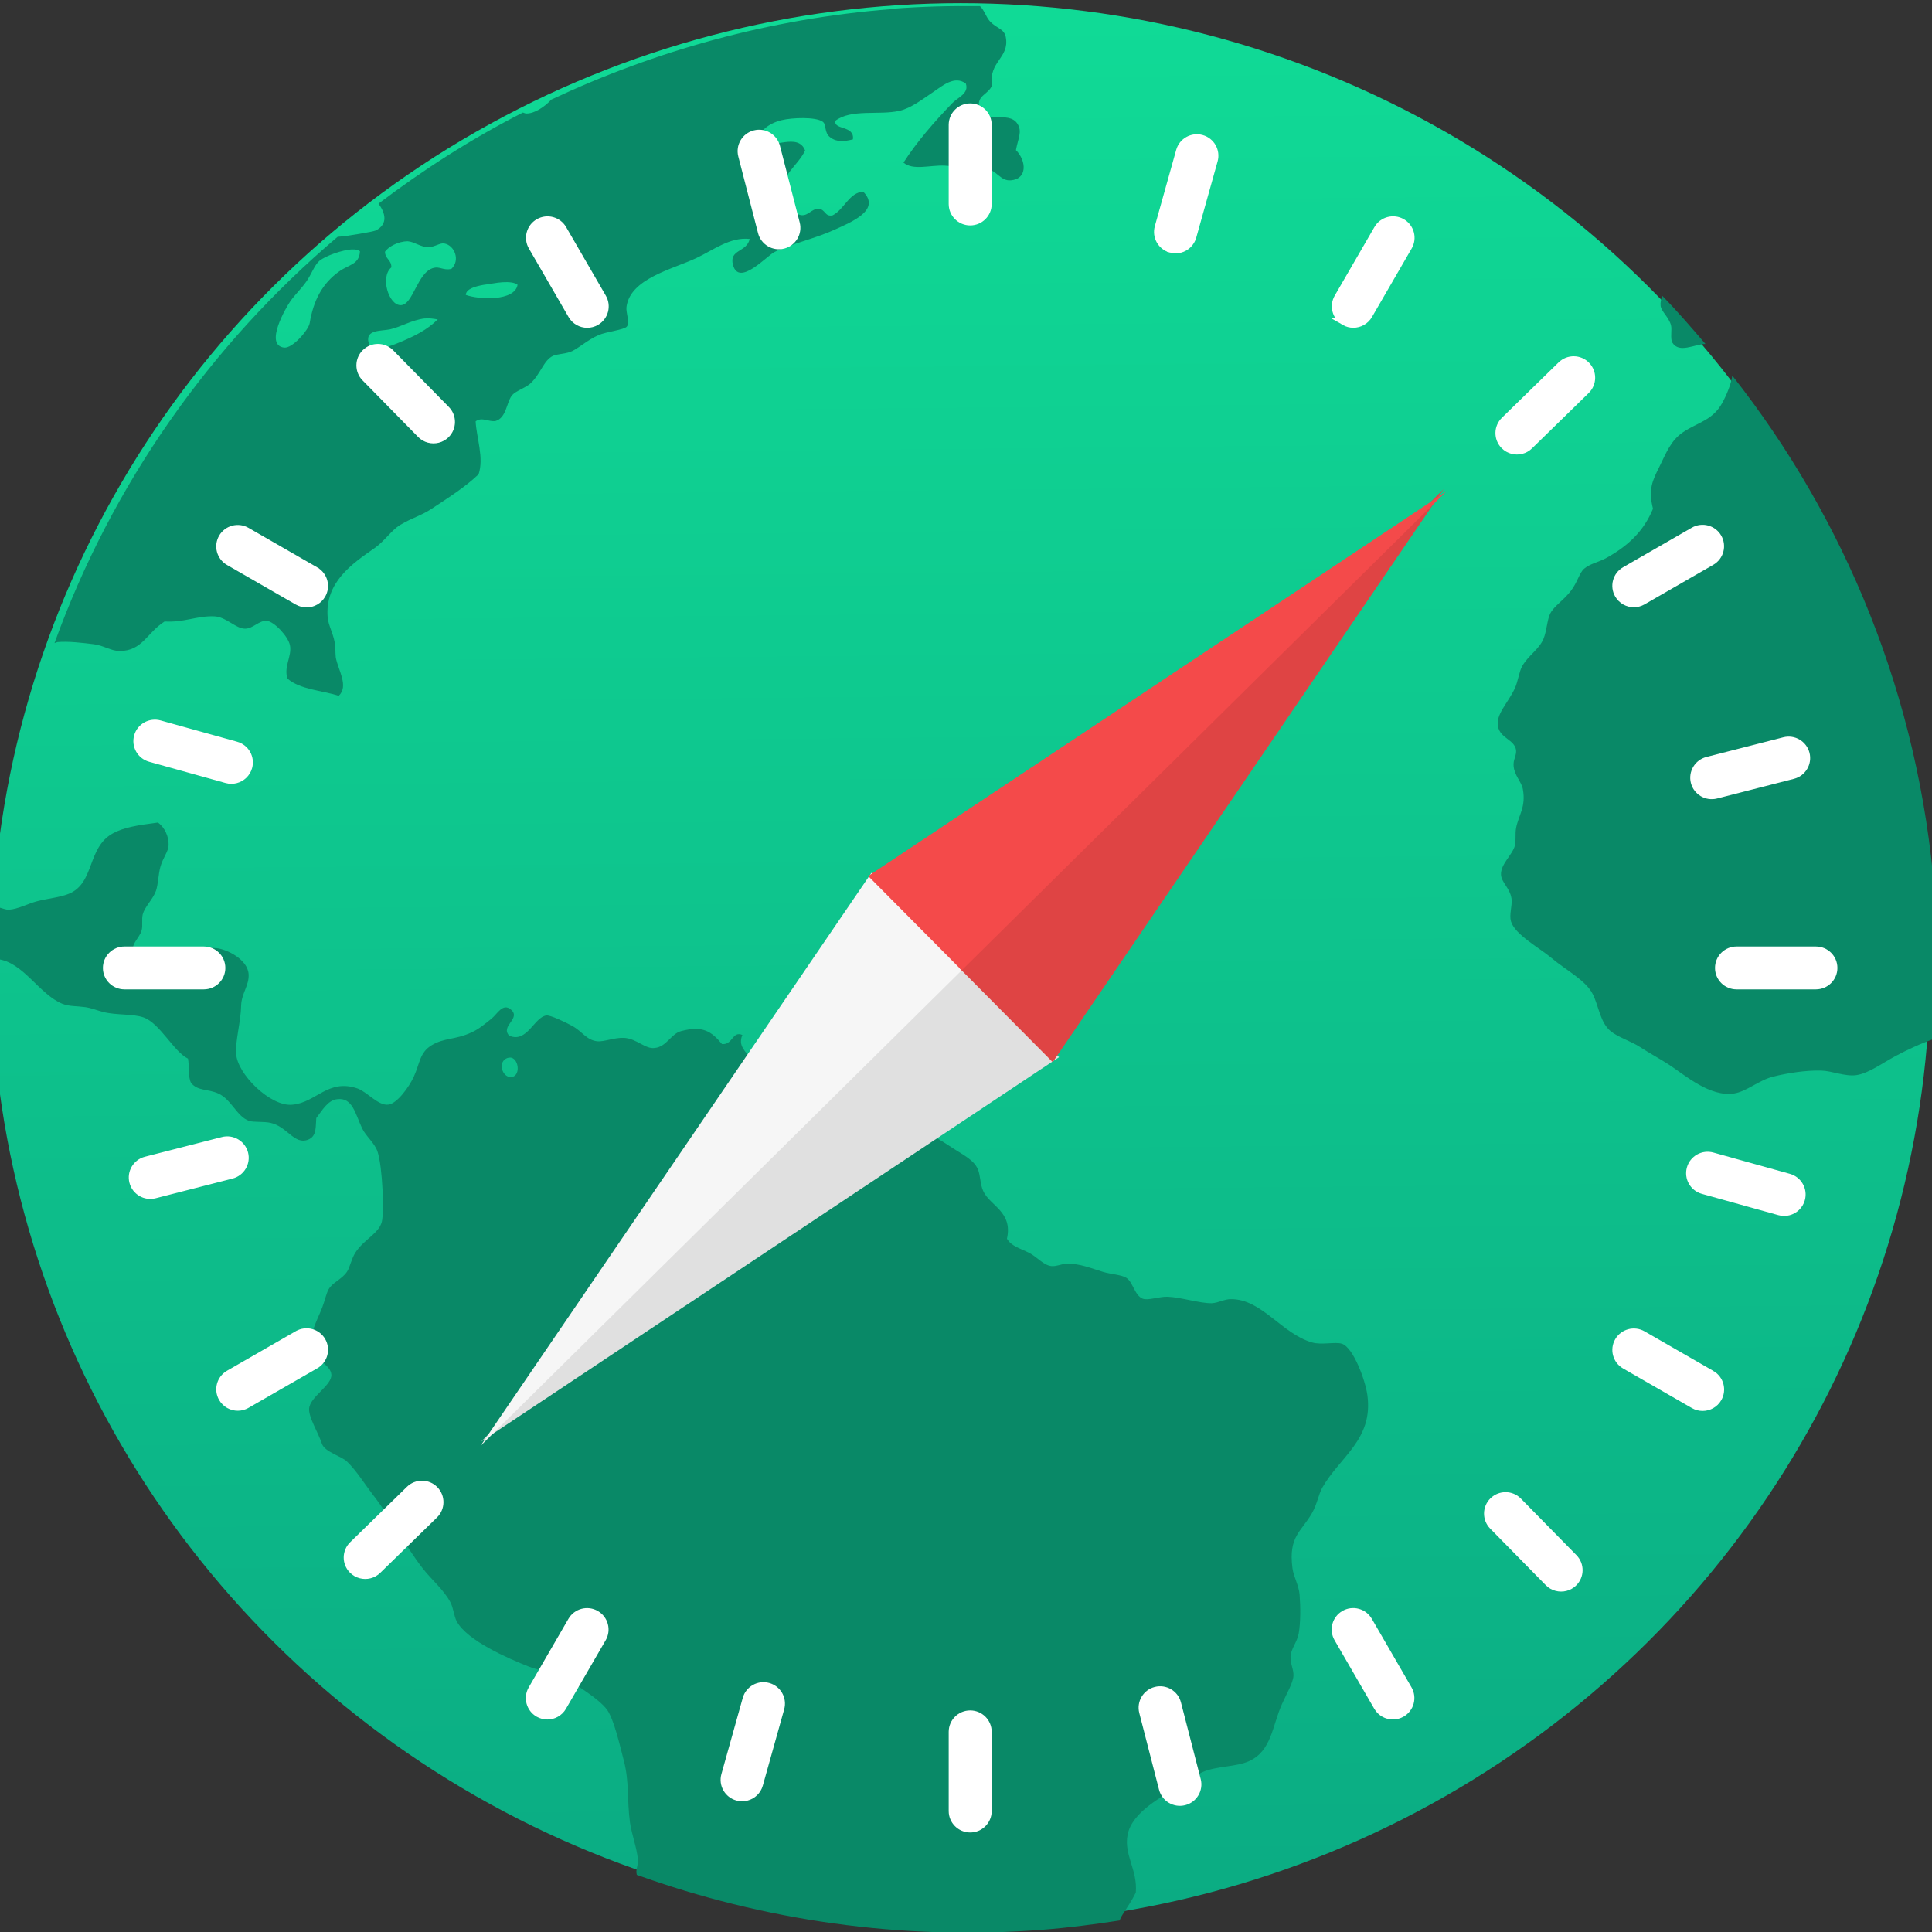 <svg viewBox="0 0 48 48" xmlns="http://www.w3.org/2000/svg" xmlns:xlink="http://www.w3.org/1999/xlink"><rect x="0" y="0" width="48" height="48" fill="#333333" stroke="none"/><defs><linearGradient id="m" x1="-324.9" x2="-328.2" y1="649.7" y2="307.8" gradientUnits="userSpaceOnUse"><stop stop-color="#0bac83" offset="0"/><stop stop-color="#10da96" offset="1"/></linearGradient></defs><g transform="matrix(.11 0 0 .109 59.22 -25.07)" stroke-width="1.317"><circle transform="matrix(1.263 0 0 1.263 90.23 -155)" cx="-325.9" cy="478.8" r="173.4" fill="url(#m)"/><g transform="matrix(.994 0 0 1 -600.1 12.76)"><path transform="matrix(10.88 -.851 .851 10.88 -5514 -4867)" d="m491.56 505.94c-2.548-0-4.973.483-7.213 1.332-.163.149-.375.264-.542.249-.023-.002-.046-.017-.069-.026-1.105.46-2.152 1.024-3.146 1.663.129.209.168.441-.099.554-.045.019-.607.075-.803.07-2.825 2.044-5.091 4.794-6.539 8 .023-.003.043-.014.067-.016.22-.003.536.06.748.104.195.04.352.17.521.183.479.036.594-.334.984-.542.403.057.671-.068 1.036-.027.248.027.428.292.621.307.163.017.306-.152.464-.128.153.024.417.356.442.542.032.232-.171.441-.104.696.244.248.687.298 1.036.44.227-.186.03-.532 0-.802-.003-.119.017-.225 0-.334-.021-.186-.101-.356-.103-.515-.003-.734.594-1.077 1.088-1.367.214-.126.382-.348.568-.44.262-.131.457-.161.675-.283.392-.219.729-.395 1.035-.644.142-.333.014-.779.025-1.108.142-.087.264.037.414.026.237-.049.256-.382.39-.515.078-.076.292-.131.389-.206.236-.184.313-.463.519-.542.074-.03.244-.022.361-.053.153-.04.372-.221.621-.306.163-.057.536-.067.598-.13.076-.078-0-.296.026-.413.125-.582 1.01-.706 1.527-.901.365-.138.739-.39 1.14-.312-.078.277-.452.179-.388.515.087.466.714-.133.88-.202.316-.133.858-.213 1.272-.363.363-.133 1.015-.334.672-.748-.286-.017-.423.334-.673.44-.172.027-.139-.143-.286-.157-.14-.017-.218.128-.361.104-.142-.024-.343-.247-.365-.413-.057-.431.365-.608.544-.929-.119-.39-.659-.08-.986-.232.031-.232.272-.392.544-.436.223-.038.723-.018.856.1.077.065.004.228.13.336.132.119.294.107.466.079.062-.294-.384-.22-.335-.415.35-.228.919-.041 1.347-.104.247-.036.505-.209.724-.332.208-.118.478-.322.698-.129.06.211-.192.28-.31.385-.396.351-.804.753-1.112 1.161.189.184.532.092.852.13.125.017.282.053.414.077.154.027.319.02.44.051.218.053.276.285.491.285.354-0.0.358-.382.158-.621.063-.243.163-.37.077-.54-.16-.318-.745-.017-.775-.413-.019-.257.216-.246.31-.438-.043-.497.409-.533.361-.978-.021-.186-.179-.189-.31-.364-.066-.086-.1-.25-.176-.324-.604-.054-1.216-.087-1.835-.087m-10.422 4.056h.002c.121.017.266.146.412.157.138.003.252-.076.337-.053.217.057.308.383.105.542-.169.021-.235-.073-.363-.051-.352.059-.486.746-.749.723-.248-.021-.382-.623-.13-.802.017-.156-.115-.182-.107-.336.074-.095.287-.197.493-.181m-1.166.08c.072.002.126.02.154.051-.034.275-.25.257-.463.385-.368.221-.581.559-.698 1.031-.034.138-.397.502-.572.466-.411-.087.113-.84.207-.955.104-.127.243-.238.365-.385.118-.142.195-.334.31-.413.125-.086.482-.189.698-.181m3.066.928c.132.002.25.024.304.077-.084.341-.821.25-1.091.127.017-.128.219-.164.389-.181.119-.003.267-.027.398-.023m-1.677.628c.087-.002.176.017.268.041-.238.199-.496.311-.905.44-.197.062-.537.138-.57-.081-.041-.268.288-.206.467-.23.226-.031.475-.162.74-.171m25.723 1.537c-.031.073-.053.145-.049.216.017.125.153.244.184.413.017.089-.042.282 0 .364.125.241.451.068.685.081-.265-.364-.53-.728-.819-1.073m1.324 1.775c-.037.178-.158.41-.256.558-.226.342-.532.358-.856.54-.27.152-.386.407-.544.672-.171.286-.278.459-.207.874-.231.457-.582.737-1.061.955-.142.064-.335.087-.465.181-.104.074-.162.273-.31.438-.182.201-.372.286-.467.44-.074.119-.1.355-.181.515-.11.217-.346.323-.491.542-.066.101-.11.307-.183.44-.164.297-.444.511-.414.772.03.252.318.297.337.517.003.124-.082.2-.077.336.003.198.138.337.154.489.039.383-.131.536-.203.798-.034.125-.02.266-.053.363-.063.192-.332.365-.337.591-.002.161.166.291.18.517.003.156-.077.322-.049.466.055.281.558.607.777.825.293.292.677.518.803.826.106.261.106.601.31.798.151.145.402.236.596.387.181.141.377.263.57.413.315.246.792.736 1.294.698.262-.019.531-.232.828-.285.306-.054.703-.083 1.012-.051.236.024.48.165.726.153.26-.016.557-.207.852-.336.237-.103.528-.217.848-.3.146-.981.224-1.987.224-3.01-0-4.12-1.239-7.939-3.357-11.122m-33.406 6.751c-.43.023-.712.043-.957.153-.56.254-.452 1.01-1.012 1.186-.194.062-.459.064-.673.104-.184.033-.408.134-.598.13-.053-0-.127-.04-.193-.061-.05.354-.091.711-.122 1.071.533.102.808.805 1.279 1.038.129.064.298.067.464.104.134.03.236.086.365.13.274.093.609.082.829.179.33.146.572.764.856.93.017.167-.032.39.026.515.134.181.324.141.545.26.264.142.345.509.596.621.087.038.303.033.44.075.343.104.456.499.75.413.193-.057.178-.254.209-.438.127-.138.267-.356.465-.359.322-.016.351.331.468.643.066.176.239.329.284.515.08.321.041 1.28-.027 1.472-.081.235-.401.335-.598.595-.093.122-.137.301-.207.387-.127.154-.315.194-.41.336-.053.08-.105.251-.158.36-.155.328-.363.561-.232.955.055.162.309.271.31.462 0.0.225-.479.426-.517.672-.027.183.149.51.207.749.043.18.385.293.491.413.182.203.327.491.493.747.329.502.586 1.115.906 1.602.169.255.406.484.519.749.058.134.05.293.103.413.185.416 1 .851 1.425 1.058.197.096.417.13.598.23.275.153.818.562.957.802.123.216.201.74.261 1.083.08.453 0.0.801.026 1.291.017.265.102.532.105.798 0.0.093-.049.162-.053.257 0 .016.004.033.004.049 2.544 1.148 5.363 1.801 8.347 1.802.539 0 1.072-.028 1.6-.068.023-.04.044-.081.073-.118.121-.159.229-.298.31-.438.076-.471-.189-.8-.077-1.212.123-.463.766-.746 1.217-.955.155-.072.314-.188.44-.232.312-.108.701-.049.986-.153.485-.177.536-.695.775-1.135.113-.209.262-.417.284-.566.019-.134-.049-.259-.028-.417.024-.156.164-.29.207-.462.057-.223.081-.551.081-.8 0-.204-.096-.384-.105-.568-.034-.669.242-.744.491-1.108.125-.181.171-.387.258-.517.417-.62 1.141-.919 1.088-1.856-.017-.31-.213-1.011-.442-1.11-.131-.057-.432-.003-.621-.077-.612-.228-.972-.984-1.606-1.032-.135-.016-.26.055-.412.053-.251-.017-.63-.175-.907-.207-.177-.019-.413.052-.519 0-.162-.078-.178-.375-.31-.464-.104-.072-.307-.096-.466-.157-.255-.098-.457-.212-.752-.232-.091-.003-.204.043-.31.027-.163-.027-.292-.219-.442-.311-.188-.114-.362-.169-.44-.332.17-.556-.3-.711-.415-1.032-.055-.15-.03-.331-.077-.466-.068-.192-.258-.303-.468-.464-.375-.287-.707-.557-1.243-.623-.235-.03-.469.07-.754.053-.301-.019-.68-.282-.906-.539-.219-.251-.326-.476-.517-.596-.181-.116-.421-.113-.545-.23-.055-.051-.046-.139-.105-.259-.091-.188-.244-.292-.13-.517-.206-.106-.212.196-.438.157-.201-.285-.371-.42-.829-.336-.209.038-.326.302-.57.308-.2.016-.357-.222-.621-.26-.199-.027-.426.054-.568.027-.221-.044-.289-.227-.491-.36-.148-.097-.436-.262-.519-.26-.26.016-.446.551-.805.361-.175-.22.284-.336.077-.542-.157-.156-.289.071-.414.157-.144.099-.279.197-.438.255-.356.133-.578.063-.856.206-.257.133-.268.355-.414.619-.119.216-.391.531-.57.544-.217.016-.425-.302-.622-.387-.593-.256-.88.227-1.373.233-.457.016-1.11-.736-1.087-1.164.003-.261.151-.657.181-.98.027-.257.204-.412.207-.646.003-.313-.417-.554-.622-.592-.484-.089-1.156.194-1.71-.028-.106-.175.124-.296.183-.466.034-.097.014-.226.049-.332.061-.164.234-.292.312-.466.058-.133.072-.324.13-.489.067-.188.192-.308.207-.44.019-.174-.047-.375-.184-.489m6.925 5.463c.176.017.198.378.018.407-.194.03-.292-.303-.105-.389.031-.016.062-.018.087-.016v-.002" fill="#098967"/><g transform="matrix(.977 0 0 .977 596.3 -1.175)" fill="#fff" stroke="#fff" stroke-width="2.171"><g transform="matrix(.796 0 0 .796 -564.7 205.8)"><path id="l" d="m415.35 116.59c.817.473 1.711.698 2.593.698 1.796 0 3.543-.932 4.504-2.599l11.604-20.1c1.436-2.485.585-5.663-1.902-7.098-2.483-1.436-5.663-.583-7.098 1.902l-11.604 20.1c-1.433 2.483-.582 5.661 1.903 7.097z" fill="#fff" stroke="#fff" stroke-width="2.171"/><path id="k" d="m499.9 199.2c0.882 0 1.774-0.225 2.593-0.698l20.09-11.6c2.485-1.434 3.336-4.612 1.902-7.098-1.434-2.485-4.612-3.338-7.098-1.902l-20.09 11.6c-2.485 1.434-3.336 4.612-1.902 7.098 0.962 1.667 2.709 2.6 4.505 2.6z" fill="#fff" stroke="#fff" stroke-width="2.171"/><path id="j" d="m553.1 300.8h-23.2c-2.87 0-5.197 2.327-5.197 5.197s2.327 5.197 5.197 5.197h23.2c2.87 0 5.197-2.327 5.197-5.197s-2.327-5.197-5.197-5.197z" fill="#fff" stroke="#fff" stroke-width="2.171"/><path id="i" d="m522.6 425.06l-20.1-11.604c-2.485-1.436-5.663-.583-7.098 1.902-1.436 2.485-.585 5.663 1.902 7.098l20.1 11.604c.817.473 1.711.698 2.593.698 1.796 0 3.543-.932 4.504-2.599 1.435-2.485.584-5.663-1.901-7.099z" fill="#fff" stroke="#fff" stroke-width="2.171"/><path id="h" d="m422.4 497.3c-1.434-2.485-4.611-3.338-7.099-1.9-2.485 1.436-3.336 4.614-1.9 7.099l11.6 20.09c0.963 1.666 2.708 2.599 4.504 2.599 0.882 0 1.774-0.225 2.593-0.698 2.485-1.436 3.336-4.614 1.9-7.099l-11.6-20.1z" fill="#fff" stroke="#fff" stroke-width="2.171"/><path id="g" d="m306 524.7c-2.87 0-5.197 2.327-5.197 5.197v23.21c0 2.87 2.327 5.197 5.197 5.197s5.197-2.327 5.197-5.197v-23.21c0-2.87-2.327-5.197-5.197-5.197z" fill="#fff" stroke="#fff" stroke-width="2.171"/><path id="f" d="m196.65 495.41c-2.485-1.436-5.663-.583-7.098 1.902l-11.602 20.09c-1.436 2.485-.585 5.663 1.902 7.097.819.473 1.711.698 2.593.698 1.796 0 3.543-.932 4.504-2.599l11.602-20.09c1.437-2.486.586-5.664-1.901-7.098z" fill="#fff" stroke="#fff" stroke-width="2.171"/><path id="e" d="m109.5 413.4-20.1 11.6c-2.485 1.434-3.336 4.612-1.902 7.098 0.963 1.666 2.708 2.599 4.504 2.599 0.882 0 1.774-0.225 2.593-0.698l20.1-11.6c2.485-1.434 3.336-4.612 1.902-7.098-1.433-2.486-4.612-3.339-7.097-1.901z" fill="#fff" stroke="#fff" stroke-width="2.171"/><path id="d" d="m82.09 300.8h-23.21c-2.87 0-5.197 2.327-5.197 5.197s2.327 5.197 5.197 5.197h23.21c2.87 0 5.197-2.327 5.197-5.197-2e-3 -2.87-2.329-5.197-5.197-5.197z" fill="#fff" stroke="#fff" stroke-width="2.171"/><path id="c" d="m114.69 189.55l-20.1-11.602c-2.487-1.432-5.663-.583-7.099 1.902-1.434 2.485-.583 5.663 1.902 7.099l20.1 11.602c.819.471 1.711.696 2.593.696 1.796 0 3.543-.932 4.506-2.599 1.436-2.486.583-5.664-1.902-7.098z" fill="#fff" stroke="#fff" stroke-width="2.171"/><path id="b" d="m189.6 114.7c0.963 1.666 2.708 2.599 4.504 2.599 0.882 0 1.774-0.225 2.593-0.698 2.485-1.434 3.336-4.612 1.902-7.098l-11.6-20.1c-1.434-2.485-4.612-3.338-7.098-1.902-2.485 1.434-3.336 4.612-1.902 7.098l11.6 20.1z" fill="#fff" stroke="#fff" stroke-width="2.171"/><path id="a" d="m306 87.29c2.87 0 5.197-2.327 5.197-5.197v-23.2c0-2.87-2.327-5.197-5.197-5.197s-5.197 2.327-5.197 5.197v23.2c0 2.87 2.327 5.197 5.197 5.197z" fill="#fff" stroke="#fff" stroke-width="2.171"/></g><g transform="matrix(.771 -.198 .198 .771 -617.8 274)"><use xlink:href="#l"/><use xlink:href="#k"/><use xlink:href="#j"/><use xlink:href="#i"/><use xlink:href="#h"/><use xlink:href="#g"/><use xlink:href="#f"/><use xlink:href="#e"/><use xlink:href="#d"/><use xlink:href="#c"/><use xlink:href="#b"/><use xlink:href="#a"/></g></g><g transform="matrix(3.373 .281 .248 3.379 -65.65 89.46)"><path d="m95.95 94.79-35.22 35.22 41.09-29.35-5.868-5.868 2e-3 1e-4" fill="#e0e0e0"/><path d="m60.67 130.3 35.22-35.22-5.87-5.87-29.35 41.09" fill="#f6f6f6"/><path transform="translate(.166-.166)" d="m101.2 101.2-5.87-5.87 35.22-35.22z" fill="#df4444"/><path transform="translate(.278-.027)" d="m130.6 60.12-41.09 29.35 5.87 5.87 35.22-35.22" fill="#f44a4a"/></g></g></g></svg>
